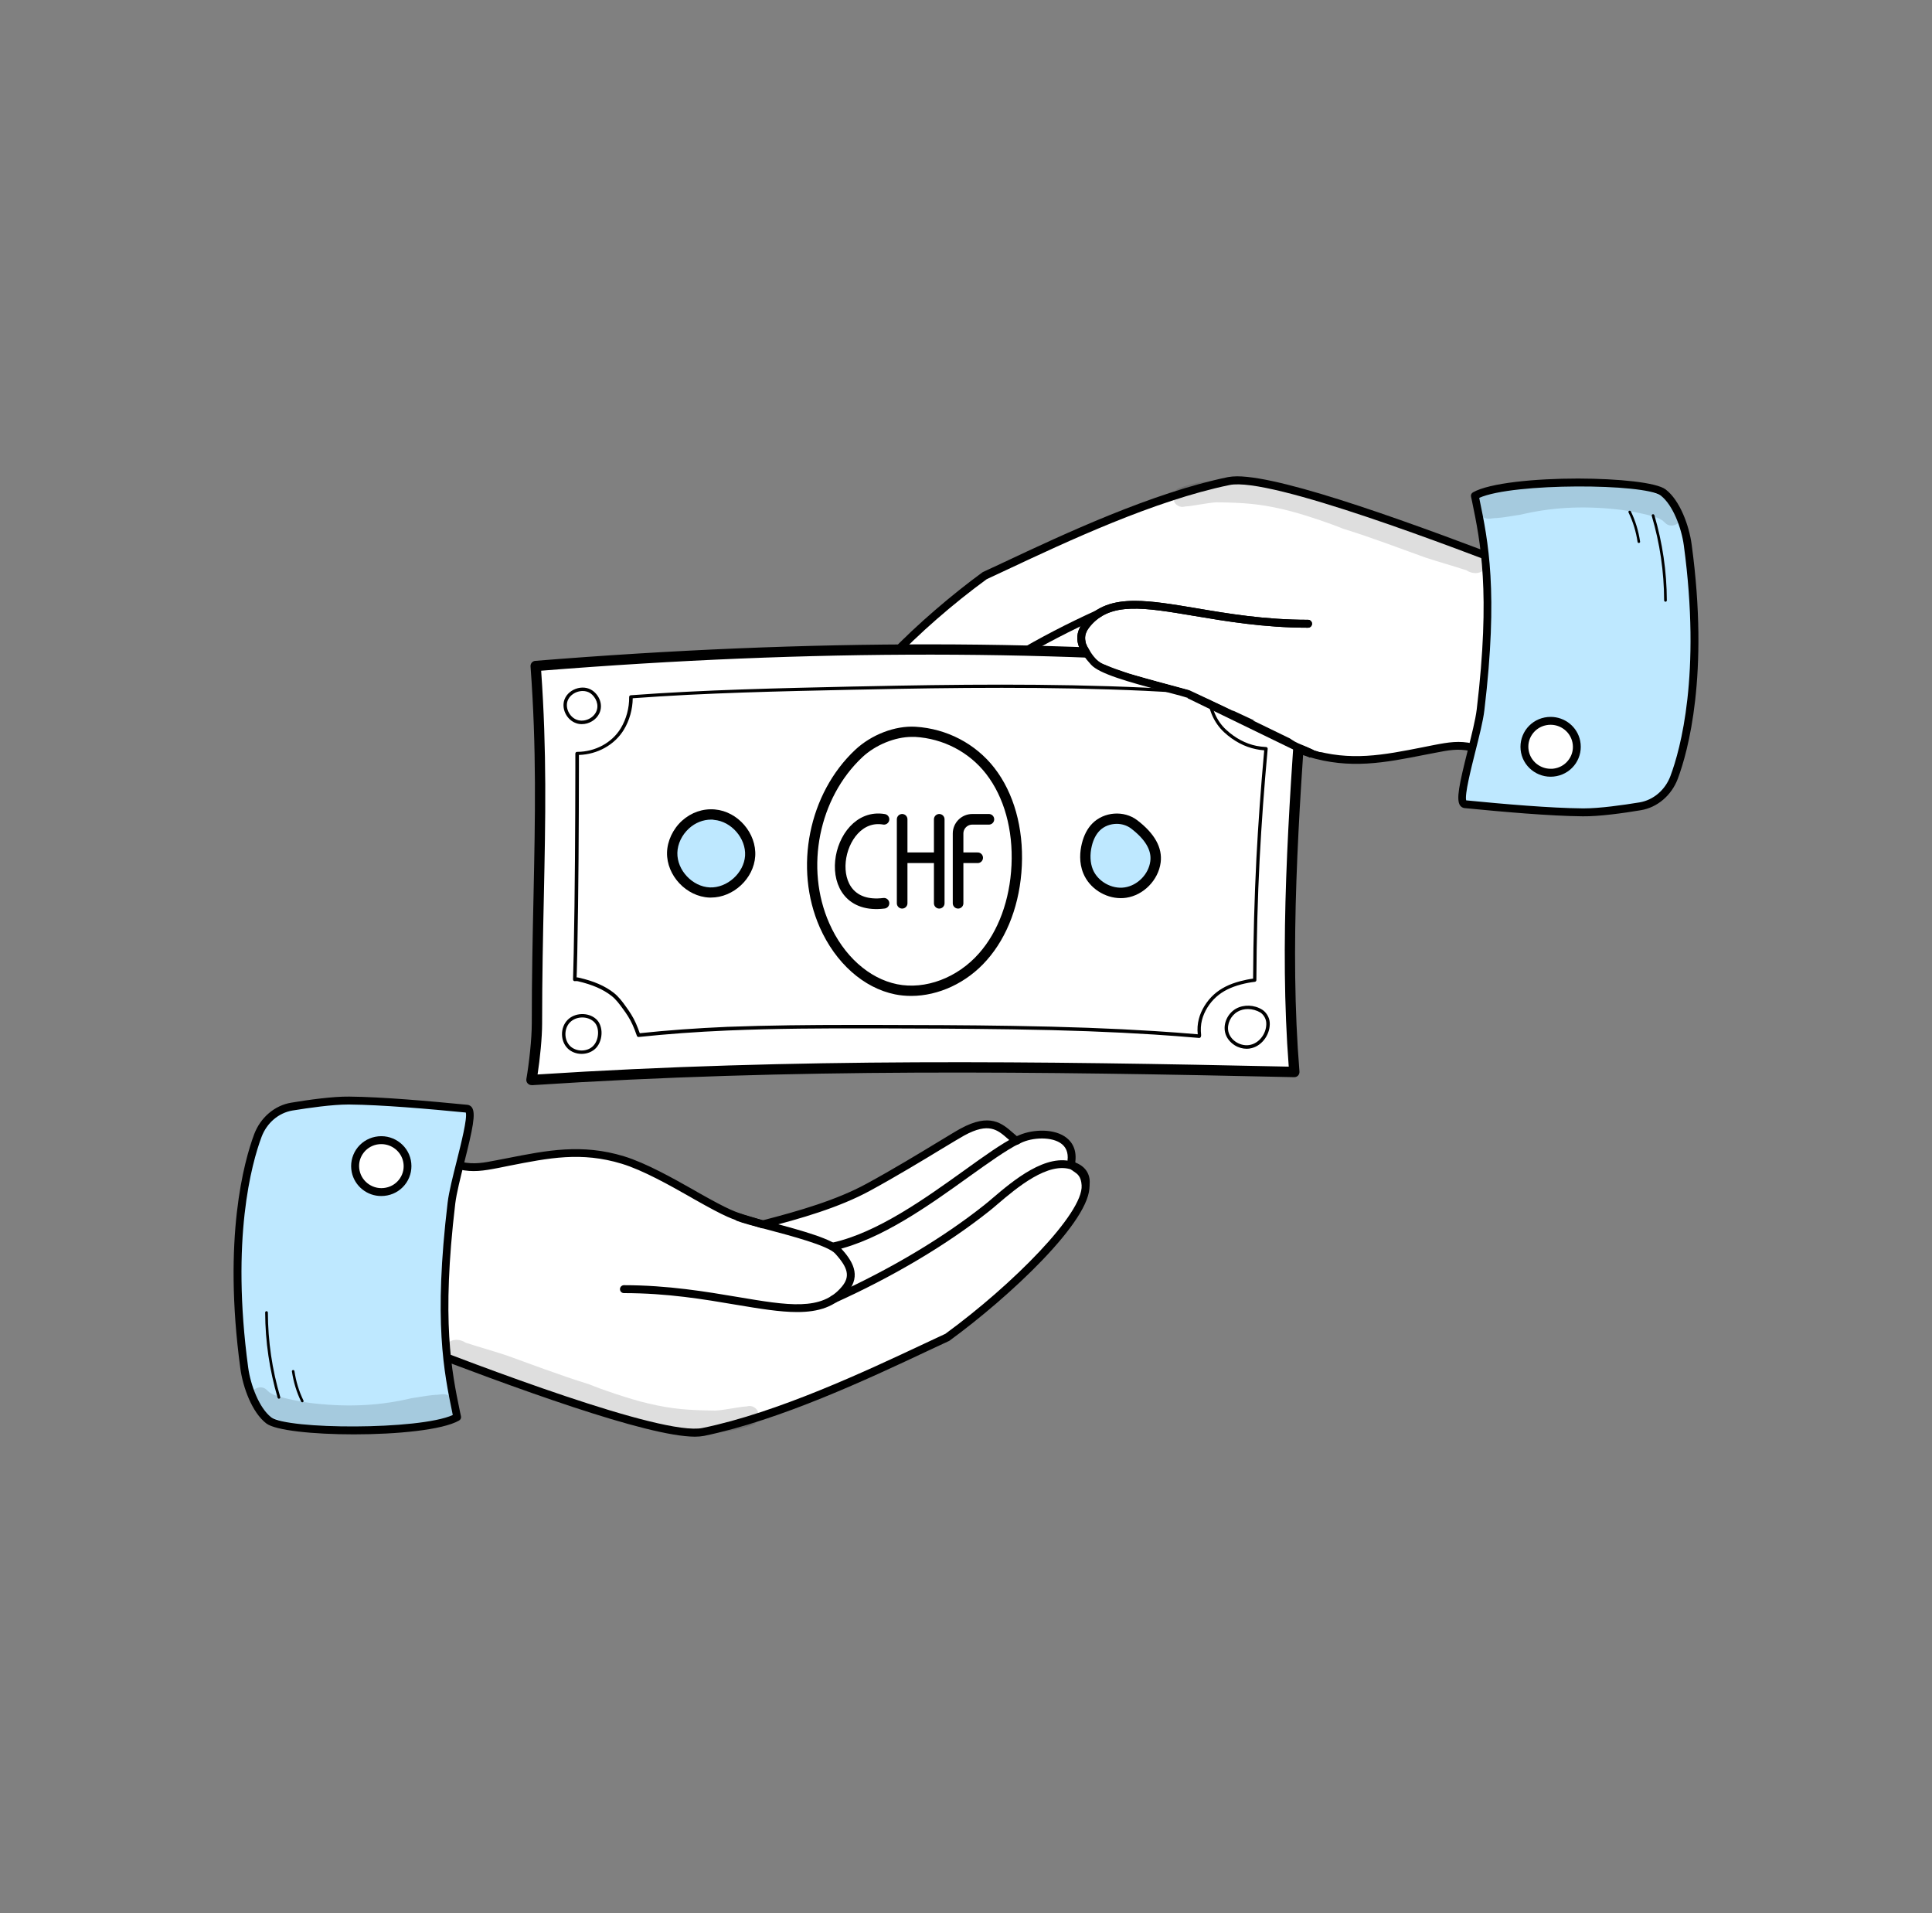 <svg xmlns="http://www.w3.org/2000/svg" xmlns:xlink="http://www.w3.org/1999/xlink" version="1.1" id="Layer_1" x="0px" y="0px" viewBox="0 0 200 198" style="enable-background:new 0 0 200 198;" xml:space="preserve">
	<rect x="0" y="0" width="200" height="198" fill="#808080" stroke="none"/>
	<style type="text/css">
		.st0{fill:#FFFFFF;}
		.st1{fill:#BEE8FF;}
		.st2{fill:none;stroke:#FFFFFF;stroke-miterlimit:10;}
		.st3{fill:none;stroke:#FFFFFF;stroke-width:0.789;stroke-miterlimit:10;}
		.st4{fill:#BFE8FB;}
		.st5{fill:none;stroke:#FFFFFF;stroke-width:0.789;}
		.st6{fill:#DFDFDE;}
		.st7{fill:none;stroke:#FFFFFF;stroke-width:0.936;stroke-linecap:round;}
		.st8{fill:none;stroke:#FFFFFF;stroke-width:0.895;stroke-linecap:round;}
		.st9{fill:#C1E8FB;stroke:#FFFFFF;stroke-width:0.936;stroke-linecap:round;}
		.st10{opacity:0.129;}
		.st11{fill:none;stroke:#FFFFFF;stroke-width:1.095;stroke-linecap:round;}
		.st12{fill:none;stroke:#FFFFFF;stroke-width:0.88;stroke-miterlimit:10;}
		.st13{fill:none;stroke:#FFFFFF;stroke-width:1.256;stroke-miterlimit:10;}
		.st14{fill:none;stroke:#000000;stroke-width:0.75;stroke-miterlimit:10;}
		.st15{fill:#BEE7FA;}
		.st16{fill:none;stroke:#000000;stroke-width:0.75;}
		.st17{fill:#DEDEDD;}
		.st18{fill:none;stroke:#000000;stroke-width:1.934;stroke-linecap:round;}
		.st19{fill:#BFE7FA;stroke:#000000;stroke-width:1.934;}
		.st20{fill:#1A1A1A;}
		.st21{fill:none;stroke:#000000;stroke-width:1.21;stroke-linecap:round;}
		.st22{fill:#1C1C1B;}
		.st23{fill:none;stroke:#000000;stroke-width:1.099;stroke-linecap:round;}
		.st24{fill:none;stroke:#000000;stroke-width:0.883;stroke-miterlimit:10;}
	</style>
	<g>
		<g>
			<g>
				<g>
					<path d="M113.46,60.57c-0.57,0-1.15,0.02-1.72,0.08c-1.86,0.18-3.14,0.72-3.92,1.65c-1.37,1.65-0.75,4.04,0.54,5.45      c0.85,0.93,3.77,1.76,7.49,2.74c1.31,0.34,2.43,0.64,2.97,0.85c0.21,0.08,0.45-0.02,0.53-0.23c0.08-0.21-0.02-0.45-0.23-0.53      c-0.58-0.23-1.73-0.53-3.06-0.88c-2.52-0.67-6.34-1.67-7.1-2.5c-1.07-1.17-1.56-3.13-0.52-4.38c0.63-0.76,1.74-1.21,3.37-1.36      c3.44-0.33,6.92,0.47,10.29,1.24c0.65,0.15,1.3,0.3,1.96,0.44c3.95,0.86,8.53,1.51,12.58-0.18c0.21-0.09,0.31-0.33,0.22-0.53      c-0.09-0.21-0.32-0.31-0.53-0.22c-3.84,1.61-8.27,0.97-12.1,0.14c-0.65-0.14-1.3-0.29-1.95-0.44      C119.41,61.25,116.45,60.57,113.46,60.57z"/>
				</g>
				<g>
					<path d="M107.35,64.79c-0.03,0-0.06,0-0.09,0.01c-0.71,0.15-1.27,0.25-1.76,0.34c-2.72,0.47-2.8,0.57-7.09,5.71      c-0.73,0.87-1.58,1.89-2.59,3.09c-2.29,2.7-5.41,3.61-6.99,2.9c-0.43-0.19-0.92-0.6-0.8-1.44c0.03-0.22-0.12-0.43-0.35-0.46      c-0.22-0.03-0.43,0.12-0.46,0.35c-0.15,1.03,0.32,1.87,1.28,2.3c1.89,0.85,5.38-0.08,7.95-3.12c1.01-1.2,1.87-2.22,2.6-3.09      c4.19-5.01,4.19-5.01,6.61-5.43c0.48-0.08,1.07-0.19,1.79-0.34c0.22-0.05,0.36-0.26,0.31-0.48      C107.71,64.92,107.54,64.79,107.35,64.79z"/>
				</g>
				<g>
					<path d="M111.94,68.57c-0.07,0-0.14,0.02-0.2,0.05c-1.16,0.66-2.56,1.11-4.05,1.58c-2.56,0.81-5.47,1.73-7.69,4.02      c-0.65,0.68-1.12,1.27-1.57,1.84c-0.93,1.17-1.73,2.19-3.88,3.52c-0.19,0.12-0.25,0.37-0.13,0.56c0.12,0.19,0.37,0.25,0.56,0.13      c2.27-1.41,3.16-2.52,4.09-3.71c0.44-0.55,0.89-1.13,1.51-1.77c2.08-2.15,4.76-3,7.35-3.81c1.53-0.48,2.98-0.94,4.21-1.64      c0.2-0.11,0.26-0.36,0.15-0.56C112.22,68.64,112.08,68.57,111.94,68.57z"/>
				</g>
			</g>
			<g>
				<path class="st0" d="M171.43,80.87c-4.97-0.6-8.78,1.46-13.13-0.89c-5.89-3.18-6.86-3.03-9.83-2.46     c-4.65,0.9-8.33,1.82-12.96,0.42c-2.39-0.72-5.41-2.47-7.56-3.69c-4.3-2.43-4.03-2.03-6.89-2.97c-3.55,0.91-7.68,2.06-10.97,3.86     c-4.24,2.31-8.49,5.03-9.74,5.71c-3.32,1.81-4.21,0.12-5.6-0.93C93,81,88.68,81.03,89.06,77.84c0.12-0.96-1.33-0.53-1.46-2.5     c-0.22-3.3,7.79-11,14.32-15.76c6.17-2.86,16.45-7.98,25.27-9.79c4.08-0.84,20.79,5.46,30.94,9.36c5.95,2.29,8.13-0.72,14.1,1.82     C174.38,62.91,176.32,81.46,171.43,80.87z"/>
				<path d="M158.3,58.78c2.82,1.09,4.72,0.95,6.73,0.8c2.09-0.15,4.24-0.31,7.38,1.02c0.04,0.02,0.08,0.04,0.11,0.07     c1.86,1.69,3.49,14.26,1.39,18.83c-0.75,1.63-1.79,1.86-2.53,1.77l0,0c-1.86-0.23-3.56-0.07-5.21,0.08     c-2.71,0.25-5.27,0.49-8.06-1.02c-5.82-3.14-6.69-2.97-9.56-2.41c-0.35,0.07-0.7,0.14-1.04,0.2c-4.15,0.82-7.74,1.53-12.11,0.2     c-2.29-0.7-5.16-2.32-7.26-3.51l-0.38-0.22c-3.33-1.88-3.87-2.04-5.31-2.47c-0.39-0.11-0.82-0.24-1.39-0.43     c-3.76,0.97-7.66,2.1-10.76,3.79c-2.74,1.49-5.44,3.13-7.42,4.33c-1.05,0.63-1.87,1.14-2.32,1.38c-3.03,1.65-4.3,0.54-5.42-0.44     c-0.14-0.12-0.27-0.24-0.41-0.35c-1.34,0.68-3.58,0.85-4.92-0.01c-0.61-0.39-1.3-1.16-1.13-2.61c0.02-0.14,0.01-0.17-0.3-0.38     c-0.43-0.29-1.07-0.72-1.16-2.05c-0.24-3.65,8.33-11.62,14.48-16.11c0.02-0.02,0.04-0.03,0.07-0.04     c0.69-0.32,1.43-0.67,2.21-1.03c6.08-2.86,15.27-7.17,23.15-8.79c0.27-0.05,0.58-0.08,0.94-0.08     C133.05,49.31,146.69,54.31,158.3,58.78z M88.03,75.32c0.06,0.93,0.44,1.18,0.8,1.42c0.31,0.21,0.74,0.49,0.66,1.15     c-0.1,0.82,0.16,1.44,0.76,1.82c1.13,0.72,3.24,0.52,4.31-0.14c0.14-0.09,0.32-0.08,0.46,0.02c0.23,0.18,0.45,0.37,0.66,0.55     c1.05,0.92,1.96,1.72,4.49,0.34c0.43-0.24,1.25-0.73,2.29-1.36c1.98-1.2,4.7-2.85,7.45-4.35c3.21-1.75,7.21-2.91,11.06-3.89     c0.08-0.02,0.15-0.02,0.23,0.01c0.61,0.2,1.08,0.34,1.48,0.46c1.5,0.45,2.07,0.61,5.48,2.54l0.38,0.22     c2.06,1.17,4.89,2.77,7.1,3.44c4.18,1.27,7.5,0.61,11.71-0.22c0.34-0.07,0.69-0.14,1.05-0.21c3.19-0.62,4.26-0.65,10.1,2.5     c2.58,1.39,4.91,1.17,7.6,0.93c1.69-0.16,3.44-0.32,5.38-0.08l0,0c0.26,0.03,1.04,0.13,1.69-1.3c2.01-4.39,0.25-16.35-1.15-17.84     c-2.92-1.23-4.87-1.08-6.93-0.93c-2.01,0.15-4.09,0.3-7.08-0.85c-7.25-2.79-26.51-10.21-30.72-9.35     c-7.79,1.6-16.92,5.89-22.97,8.73c-0.77,0.36-1.5,0.7-2.18,1.02C95.17,65.03,87.84,72.42,88.03,75.32z M171.44,80.87     L171.44,80.87L171.44,80.87z"/>
			</g>
			<g>
				<path d="M117.48,62.19c-2.19,0-3.94,0.52-5.26,2.11c-1.42,1.71-0.43,3.23,0.73,4.5c0.85,0.93,3.77,1.76,7.49,2.74     c1.31,0.34,2.43,0.64,2.97,0.85c0.21,0.08,0.45-0.02,0.53-0.23c0.08-0.21-0.02-0.45-0.23-0.53c-0.58-0.23-1.73-0.53-3.06-0.88     c-2.52-0.67-6.34-1.67-7.1-2.5c-1.37-1.5-1.56-2.4-0.7-3.43c2.11-2.54,5.56-1.95,10.79-1.07c3.21,0.54,7.21,1.22,11.77,1.22     c0.22,0,0.41-0.18,0.41-0.41c0-0.22-0.18-0.41-0.41-0.41c-4.5,0-8.29-0.64-11.64-1.21C121.37,62.54,119.28,62.19,117.48,62.19z"/>
			</g>
			<g>
				<path class="st1" d="M151.64,83.24c3.5,0.34,8.68,0.81,12.21,0.84c1.68,0.01,4.13-0.33,5.93-0.63c1.58-0.26,2.93-1.4,3.53-3.01     c1.44-3.87,3.06-11.78,1.4-24.03c-0.23-1.73-1.1-4.32-2.54-5.43c-1.83-1.4-16.36-1.45-19.51,0.33c0.86,4.2,2.12,9.41,0.59,22.16     C152.91,76.39,150.56,83.13,151.64,83.24z"/>
				<path d="M172.43,50.66c1.48,1.13,2.43,3.75,2.69,5.7c1.83,13.5-0.39,21.44-1.43,24.23c-0.65,1.73-2.12,2.99-3.84,3.27     c-1.79,0.3-4.29,0.65-6,0.63c-3.42-0.03-8.34-0.47-12.24-0.85l0,0c-0.19-0.02-0.35-0.12-0.46-0.27c-0.43-0.61-0.09-2.21,0.79-5.7     c0.39-1.56,0.8-3.18,0.93-4.24c1.45-12.18,0.38-17.36-0.48-21.52l-0.11-0.51c-0.04-0.17,0.04-0.35,0.2-0.44     c1.72-0.98,6.45-1.43,10.89-1.43C167.54,49.54,171.48,49.93,172.43,50.66z M153.17,51.74c0.87,4.22,1.96,9.47,0.49,21.78     c-0.13,1.11-0.55,2.75-0.95,4.34c-0.44,1.76-1.1,4.38-0.93,4.98c3.87,0.38,8.71,0.8,12.07,0.83c0.03,0,0.06,0,0.1,0     c1.66,0,4.04-0.34,5.77-0.62c1.44-0.24,2.67-1.29,3.21-2.75c1.02-2.73,3.18-10.51,1.38-23.84c-0.25-1.85-1.15-4.21-2.38-5.16     c-1.65-1.27-15.31-1.34-18.8,0.23L153.17,51.74z M151.69,82.83C151.68,82.83,151.68,82.83,151.69,82.83L151.69,82.83     C151.68,82.83,151.69,82.83,151.69,82.83z"/>
			</g>
			<g>
				<path class="st0" d="M161.06,79.93c-1.47,0.29-2.9-0.65-3.2-2.11s0.66-2.87,2.13-3.17c1.47-0.29,2.9,0.65,3.2,2.11     C163.48,78.22,162.53,79.64,161.06,79.93z"/>
				<path d="M163.58,76.68c0.16,0.81,0,1.63-0.45,2.32c-0.46,0.69-1.17,1.17-1.99,1.33l0,0c-1.69,0.34-3.34-0.75-3.68-2.42     c-0.16-0.81,0-1.63,0.45-2.32c0.46-0.69,1.17-1.17,1.99-1.33c0.21-0.04,0.41-0.06,0.62-0.06     C161.98,74.2,163.28,75.21,163.58,76.68z M160.98,79.53L160.98,79.53c0.61-0.12,1.13-0.47,1.47-0.98s0.45-1.11,0.33-1.7     c-0.25-1.23-1.47-2.04-2.72-1.79c-0.61,0.12-1.13,0.47-1.47,0.98s-0.45,1.11-0.33,1.7c0.22,1.08,1.19,1.83,2.26,1.83     C160.67,79.58,160.83,79.56,160.98,79.53z"/>
			</g>
			<g>
				<path d="M171.12,53.22c-0.01,0-0.03,0-0.04,0.01c-0.07,0.02-0.11,0.1-0.09,0.17c0.84,2.83,1.27,5.77,1.28,8.74     c0,0.07,0.06,0.14,0.14,0.14l0,0c0.08,0,0.14-0.06,0.14-0.14c-0.01-3-0.45-5.96-1.29-8.82     C171.23,53.26,171.18,53.22,171.12,53.22z"/>
			</g>
			<g>
				<path d="M168.71,52.86c-0.02,0-0.04,0-0.06,0.01c-0.07,0.03-0.1,0.11-0.06,0.18c0.46,0.95,0.77,1.97,0.93,3.04     c0.01,0.07,0.08,0.12,0.15,0.11c0.07-0.01,0.13-0.08,0.11-0.15c-0.16-1.09-0.48-2.14-0.95-3.11     C168.81,52.88,168.76,52.86,168.71,52.86z"/>
			</g>
			<g>
				<path d="M113.71,63.11c-0.06,0-0.11,0.01-0.17,0.04c-6.06,2.74-11.58,6.02-15.96,9.5c-0.24,0.19-0.53,0.43-0.85,0.71     c-1.96,1.67-5.25,4.46-7.69,3.56c-0.21-0.08-0.45,0.03-0.52,0.24c-0.08,0.21,0.03,0.45,0.24,0.52c2.89,1.06,6.4-1.92,8.5-3.71     c0.32-0.27,0.6-0.51,0.83-0.69c4.33-3.44,9.79-6.69,15.79-9.4c0.21-0.09,0.3-0.33,0.2-0.54     C114.01,63.2,113.86,63.11,113.71,63.11z"/>
			</g>
			<g>
				<path d="M113.71,68.58c-0.03,0-0.06,0-0.09,0.01c-4.8,1.07-9.84,4.68-13.89,7.59c-2.07,1.48-3.86,2.76-5.25,3.46     c-0.2,0.1-0.28,0.34-0.18,0.55c0.1,0.2,0.35,0.28,0.55,0.18c1.45-0.72,3.26-2.02,5.36-3.53c3.99-2.86,8.95-6.42,13.59-7.45     c0.22-0.05,0.36-0.27,0.31-0.49C114.06,68.7,113.89,68.58,113.71,68.58z"/>
			</g>
			<g class="st10">
				<path d="M172.36,54.1c-0.07-0.06-0.19-0.17-0.27-0.24c-0.1-0.06-0.22-0.13-0.3-0.17c-0.18-0.08-0.24-0.12,0.04,0.02     c-0.81-0.42-3.44-0.89-4.37-0.98c-3.83-0.42-7.01-0.18-10.05,0.54c-1.36,0.22-1.86,0.3-2.47,0.35c-0.44-0.01-0.92,0.18-1.33-0.05     c-1.16-0.45-1.04-2.33,0.16-2.64c2.42-0.56,2.99-0.46,5.27-0.73c3.15-0.34,6.35-0.39,9.49,0.16c1.95,0.28,4.22,1.14,4.66,1.78     c0.39,0.31,0.89,0.64,0.87,1.22C174.08,54.26,172.95,54.75,172.36,54.1z"/>
			</g>
			<g>
				<g class="st10">
					<path d="M152.42,56.74c-0.02,0-0.03,0-0.05-0.01c0-0.03-0.55-0.19-0.74-0.27c-2.27-0.88-4.57-1.64-6.89-2.37      c-1.88-0.63-4.72-1.67-5.67-1.86c-3.23-1.02-6.46-2.14-9.84-2.41c0.1,0.01,0.2,0.03,0.29,0.04c-1.18-0.2-2.38-0.19-3.57-0.11      c-1.3,0.05-2.57,0.29-3.8,0.74c-0.8,0.2-0.95,1.43-0.23,1.84c0.22,0.14,0.49,0.17,0.74,0.1c0.06-0.01,0.11-0.02,0.14-0.02      c-0.03,0-0.07,0.01-0.13,0.02c0.05,0,0.1-0.01,0.15-0.02c0,0,0,0,0.01,0c0.06-0.01,0.08-0.01,0.01,0      c0.48-0.01,2.24-0.38,3.08-0.42c2.85,0.03,4.54,0.17,6.92,0.73c2,0.45,5.25,1.6,6.18,2c2.89,0.88,6.61,2.3,8.49,2.97      c1.41,0.47,2.84,0.86,4.25,1.32c0.01,0,0.02,0.01,0.02,0.01c0.01,0,0.02,0.01,0.03,0.01c0.63,0.42,1.59,0.43,1.99-0.32      C154.33,57.62,153.45,56.75,152.42,56.74z"/>
				</g>
			</g>
		</g>
		<g id="Group_287_2_" transform="translate(5.52 6.935)">
			<path id="Path_402_1_" d="M53.8,104.93c-0.17,0-0.31-0.13-0.31-0.3l-0.21-5.47c-0.01-0.17,0.13-0.32,0.3-0.32    c0.17-0.01,0.32,0.13,0.32,0.3l0.21,5.47C54.12,104.78,53.98,104.93,53.8,104.93L53.8,104.93L53.8,104.93z"/>
		</g>
		<g id="Group_290_1_" transform="translate(8.054 6.876)">
			<path id="Path_405_1_" d="M56.7,102.7c-0.16,0-0.3-0.12-0.31-0.28l-0.32-3.31c-0.02-0.17,0.11-0.32,0.28-0.34    c0.17-0.01,0.32,0.11,0.34,0.28l0.32,3.31c0.02,0.17-0.11,0.32-0.28,0.34H56.7z"/>
		</g>
		<g>
			<path class="st0" d="M133.99,110.95c-26.78-0.59-52.23-0.93-78.97,0.83c0.28-1.64,0.56-4.18,0.56-5.85    c0-14.46,0.82-24.18-0.14-36.99c26.33-2.13,52.77-2.44,79.54,0.08C134.03,82.67,132.88,97.37,133.99,110.95z"/>
			<path d="M55.02,112.31c-0.15,0-0.29-0.06-0.4-0.18s-0.16-0.29-0.13-0.45c0.28-1.63,0.56-4.13,0.56-5.76    c0-4.83,0.09-9.07,0.18-13.18c0.17-8.19,0.32-15.25-0.31-23.77c-0.02-0.29,0.2-0.55,0.49-0.57c28.48-2.3,54.53-2.28,79.64,0.08    c0.29,0.03,0.5,0.28,0.48,0.57l-0.15,2.08c-0.94,13.24-1.91,26.93-0.86,39.78c0.01,0.15-0.04,0.3-0.14,0.41s-0.25,0.17-0.4,0.17    c-26.17-0.58-51.9-0.95-78.92,0.83C55.04,112.31,55.03,112.31,55.02,112.31z M56.02,69.42c0.59,8.33,0.45,15.3,0.28,23.35    c-0.09,4.1-0.18,8.34-0.18,13.16c0,1.48-0.22,3.64-0.47,5.28c26.62-1.72,51.98-1.37,77.76-0.81c-0.98-12.76-0.02-26.27,0.9-39.35    l0.11-1.56C109.69,67.2,84.03,67.18,56.02,69.42z"/>
		</g>
		<g>
			<path class="st0" d="M124.26,105.53c0.23-0.92,0.82-1.84,1.53-2.47c0.77-0.68,1.67-1.07,2.65-1.33c0.46-0.12,0.95-0.22,1.44-0.27    c0.02-4.19,0.13-8.38,0.35-12.56c0.2-3.8,0.48-7.6,0.83-11.39c-0.34-0.02-0.68-0.06-1.01-0.12c-1.21-0.25-2.32-0.88-3.22-1.72    c-1.09-1.02-1.63-2.46-1.66-3.92c-2.22-0.17-4.44-0.3-6.66-0.4c-9.72-0.45-19.45-0.34-29.17-0.13    c-8.02,0.17-16.03,0.32-24.02,0.92c0.02,1.18-0.33,2.4-0.9,3.34c-0.98,1.61-2.82,2.52-4.68,2.53c0,0.5,0,1.01,0,1.51    c-0.01,6.39-0.04,12.77-0.17,19.16c-0.02,0.91-0.05,1.81-0.07,2.72c0.11-0.02,0.23-0.02,0.36,0.01c1.28,0.29,2.53,0.73,3.56,1.55    c0.49,0.38,0.87,0.9,1.23,1.4c0.38,0.52,0.74,1.09,1.01,1.68c0.16,0.37,0.31,0.76,0.44,1.14c3.05-0.32,6.12-0.54,9.19-0.67    c4.9-0.21,9.82-0.23,14.73-0.22c4.93,0.01,9.85,0.02,14.78,0.1c4.92,0.08,9.83,0.23,14.74,0.54c1.54,0.1,3.08,0.22,4.61,0.35    c0.01-0.03,0.02-0.07,0.03-0.1C124.1,106.62,124.13,106.07,124.26,105.53z"/>
			<path d="M124.15,107.43c0,0-0.01,0-0.02,0c-1.58-0.14-3.13-0.25-4.61-0.35c-4.42-0.28-9.1-0.46-14.73-0.54    c-4.73-0.07-9.54-0.09-14.19-0.1h-0.58c-4.7-0.01-9.74,0.01-14.72,0.22c-3.24,0.14-6.24,0.36-9.18,0.67    c-0.08,0.01-0.16-0.04-0.19-0.12c-0.15-0.43-0.29-0.8-0.44-1.13c-0.27-0.62-0.67-1.21-0.99-1.64c-0.37-0.51-0.74-1.01-1.19-1.36    c-0.88-0.69-1.99-1.17-3.49-1.52c-0.1-0.02-0.2-0.02-0.29-0.01c-0.05,0.01-0.11,0-0.15-0.04c-0.04-0.03-0.06-0.09-0.06-0.14    l0.02-0.73c0.02-0.66,0.04-1.32,0.05-1.98c0.13-6.48,0.16-13.03,0.17-19.15c0-0.43,0-0.86,0-1.28V78c0-0.05,0.02-0.09,0.05-0.13    c0.03-0.03,0.08-0.05,0.13-0.05c1.87,0,3.61-0.94,4.52-2.44c0.57-0.94,0.89-2.12,0.87-3.24c0-0.09,0.07-0.17,0.16-0.18    c7.63-0.57,15.41-0.73,22.93-0.9l1.1-0.02c9.32-0.2,19.3-0.32,29.18,0.13c2.41,0.11,4.59,0.24,6.67,0.4    c0.09,0.01,0.16,0.08,0.16,0.17c0.02,1.51,0.59,2.86,1.6,3.79c0.93,0.86,2.01,1.44,3.14,1.67c0.31,0.06,0.64,0.1,0.99,0.12    c0.05,0,0.09,0.02,0.13,0.06c0.03,0.04,0.05,0.08,0.04,0.13c-0.37,4.02-0.64,7.74-0.83,11.38c-0.21,4.04-0.32,8.27-0.34,12.55    c0,0.09-0.07,0.17-0.16,0.18c-0.45,0.05-0.92,0.14-1.42,0.27c-1.09,0.29-1.91,0.7-2.58,1.3c-0.7,0.62-1.25,1.51-1.47,2.38l0,0    c-0.13,0.5-0.15,1.02-0.09,1.55c0,0.02,0,0.04,0,0.06l-0.02,0.1C124.3,107.37,124.23,107.43,124.15,107.43z M88.04,106.08    c0.67,0,1.33,0,1.98,0h0.58c4.65,0.01,9.46,0.02,14.2,0.1c5.63,0.09,10.32,0.26,14.75,0.54c1.43,0.09,2.92,0.2,4.44,0.33    c-0.06-0.54-0.02-1.07,0.11-1.57l0,0c0.23-0.93,0.83-1.89,1.58-2.56c0.71-0.63,1.58-1.07,2.73-1.37c0.46-0.12,0.9-0.21,1.31-0.26    c0.02-4.24,0.14-8.41,0.34-12.41c0.19-3.59,0.45-7.26,0.81-11.22c-0.3-0.02-0.58-0.06-0.85-0.12c-1.19-0.24-2.33-0.85-3.31-1.76    c-1.04-0.97-1.65-2.35-1.71-3.89c-2.02-0.15-4.15-0.28-6.5-0.39c-9.87-0.45-19.84-0.33-29.16-0.13l-1.1,0.02    c-7.46,0.16-15.18,0.32-22.74,0.88c-0.01,1.13-0.34,2.31-0.92,3.26c-0.95,1.56-2.72,2.55-4.65,2.61v0.05c0,0.43,0,0.86,0,1.29    c-0.01,6.12-0.04,12.68-0.17,19.16c-0.01,0.66-0.03,1.32-0.05,1.98l-0.02,0.54c0.07,0,0.15,0.01,0.22,0.03    c1.56,0.35,2.72,0.86,3.64,1.58c0.49,0.39,0.88,0.9,1.26,1.44c0.33,0.45,0.74,1.06,1.02,1.71c0.13,0.31,0.27,0.64,0.4,1.02    c2.9-0.31,5.87-0.52,9.06-0.66C79.58,106.12,83.91,106.08,88.04,106.08z"/>
		</g>
		<g>
			<path class="st0" d="M94.75,75.75c-2.02-0.12-4.34,0.83-5.84,2.24c-4.64,4.35-6.15,11.89-3.56,17.78    c1.41,3.19,4.08,5.96,7.41,6.63c3.27,0.66,6.74-0.82,8.98-3.37c2.24-2.54,3.33-6.01,3.49-9.45c0.16-3.47-0.63-7.08-2.74-9.79    C100.41,77.09,97.41,75.91,94.75,75.75z"/>
			<path d="M94.33,103.08c-0.56,0-1.12-0.05-1.67-0.16c-3.26-0.66-6.17-3.25-7.8-6.94c-2.7-6.13-1.15-13.86,3.68-18.38    c1.68-1.57,4.13-2.51,6.24-2.38c3.23,0.2,6.2,1.75,8.15,4.25c2.02,2.6,3.03,6.2,2.85,10.14c-0.18,3.85-1.46,7.32-3.63,9.77    C100.09,101.73,97.15,103.08,94.33,103.08z M94.4,76.27c-1.74,0-3.76,0.82-5.13,2.1c-4.51,4.23-5.96,11.45-3.43,17.18    c1.48,3.37,4.11,5.73,7.03,6.32s6.25-0.66,8.48-3.2c2-2.27,3.19-5.51,3.36-9.12c0.17-3.68-0.76-7.03-2.62-9.44    c-1.76-2.27-4.44-3.67-7.37-3.84l0,0C94.62,76.27,94.51,76.27,94.4,76.27z"/>
		</g>
		<g>
			<path class="st1" d="M73.96,84.31c2.08,0.17,3.82,2.2,3.69,4.28s-2.11,3.87-4.2,3.78c-2.08-0.09-3.91-2.03-3.87-4.12    C69.62,86.16,71.54,84.1,73.96,84.31z"/>
			<path d="M73.6,92.9c-0.06,0-0.11,0-0.17,0c-2.38-0.1-4.43-2.28-4.38-4.66c0.03-1.2,0.61-2.44,1.56-3.3    c0.95-0.85,2.15-1.27,3.39-1.16l0,0c2.38,0.2,4.33,2.46,4.18,4.84C78.03,90.94,75.91,92.9,73.6,92.9z M73.63,84.83    c-0.84,0-1.65,0.32-2.3,0.91c-0.74,0.67-1.19,1.61-1.21,2.53c-0.04,1.8,1.56,3.5,3.36,3.58c1.79,0.07,3.53-1.49,3.65-3.28    c0.11-1.79-1.42-3.56-3.21-3.71l0,0C73.82,84.83,73.72,84.83,73.63,84.83z"/>
		</g>
		<path class="st1" d="M117.39,85.32c-1.15-0.87-2.94-0.74-3.94,0.29c-0.49,0.5-0.78,1.16-0.95,1.84c-0.22,0.91-0.22,1.89,0.14,2.75   c0.61,1.47,2.29,2.41,3.86,2.18c1.58-0.23,2.91-1.6,3.12-3.18C119.82,87.63,118.69,86.31,117.39,85.32z"/>
		<path d="M116.02,92.96c-1.64,0-3.24-1.03-3.87-2.55c-0.48-1.15-0.35-2.31-0.16-3.09c0.21-0.86,0.57-1.56,1.08-2.08   c1.2-1.23,3.28-1.39,4.65-0.35l0,0c1.81,1.38,2.63,2.85,2.43,4.39c-0.24,1.81-1.77,3.38-3.57,3.64   C116.39,92.95,116.2,92.96,116.02,92.96z M115.61,85.27c-0.66,0-1.32,0.24-1.78,0.71c-0.38,0.39-0.65,0.92-0.81,1.59   c-0.21,0.87-0.17,1.73,0.11,2.42c0.51,1.24,1.96,2.06,3.29,1.86c1.34-0.2,2.49-1.37,2.66-2.72c0.15-1.13-0.53-2.27-2.02-3.4l0,0   C116.65,85.43,116.13,85.27,115.61,85.27z"/>
		<g>
			<path d="M60.23,74.95c-0.2,0-0.4-0.03-0.59-0.1c-0.91-0.31-1.48-1.35-1.26-2.27c0.14-0.57,0.59-1.05,1.21-1.28    c0.62-0.23,1.27-0.16,1.75,0.18l0,0c0.68,0.48,1.13,1.45,0.7,2.36C61.71,74.52,60.97,74.95,60.23,74.95z M60.32,71.52    c-0.2,0-0.41,0.04-0.61,0.11c-0.51,0.19-0.88,0.58-0.99,1.03c-0.18,0.74,0.3,1.61,1.03,1.85c0.73,0.25,1.63-0.14,1.96-0.83    c0.35-0.73-0.04-1.53-0.58-1.92C60.9,71.6,60.62,71.52,60.32,71.52z"/>
		</g>
		<g>
			<path d="M60.21,109.08c-0.56,0-1.09-0.21-1.45-0.57c-0.77-0.77-0.78-2.15-0.01-2.94c0.75-0.77,2.13-0.82,2.94-0.11l0,0    c0.35,0.3,0.55,0.78,0.58,1.33c0.03,0.64-0.19,1.28-0.58,1.69c-0.36,0.37-0.88,0.59-1.45,0.6    C60.23,109.08,60.22,109.08,60.21,109.08z M60.28,105.31c-0.48,0-0.95,0.17-1.28,0.51c-0.63,0.64-0.62,1.81,0.01,2.44    c0.3,0.3,0.75,0.47,1.22,0.47c0.47-0.01,0.9-0.18,1.19-0.49c0.33-0.34,0.51-0.89,0.49-1.43c-0.02-0.46-0.18-0.84-0.46-1.08l0,0    C61.13,105.45,60.71,105.31,60.28,105.31z"/>
		</g>
		<g>
			<path d="M129.72,74.58c-0.74,0-1.5-0.33-2-0.94c-0.38-0.46-0.54-0.98-0.42-1.44c0.11-0.43,0.44-0.76,0.69-1    c0.29-0.28,0.65-0.63,1.09-0.82c0.87-0.38,2-0.04,2.52,0.76c0.31,0.47,0.4,1.1,0.25,1.73c-0.15,0.62-0.51,1.15-1,1.43    C130.5,74.49,130.12,74.58,129.72,74.58z M129.85,70.57c-0.22,0-0.43,0.04-0.63,0.13c-0.36,0.16-0.64,0.42-0.98,0.75    c-0.28,0.27-0.52,0.52-0.59,0.83c-0.12,0.49,0.21,0.95,0.35,1.13c0.65,0.79,1.85,1.04,2.67,0.57c0.4-0.23,0.71-0.67,0.83-1.2    c0.13-0.53,0.05-1.06-0.2-1.45l0,0C130.99,70.85,130.42,70.57,129.85,70.57z"/>
		</g>
		<g>
			<path d="M129.06,108.55c-0.42,0-0.86-0.12-1.24-0.36c-0.51-0.32-0.88-0.8-1-1.34c-0.21-0.93,0.27-1.96,1.13-2.45    c0.81-0.45,1.9-0.41,2.72,0.11l0,0c0.35,0.22,0.72,0.71,0.77,1.29c0.09,1.19-0.74,2.4-1.86,2.68    C129.41,108.53,129.23,108.55,129.06,108.55z M129.18,104.44c-0.38,0-0.75,0.09-1.06,0.27c-0.72,0.41-1.13,1.29-0.96,2.06    c0.1,0.44,0.41,0.85,0.84,1.11c0.46,0.28,1.01,0.38,1.49,0.25c0.96-0.24,1.67-1.28,1.59-2.31c-0.04-0.46-0.33-0.84-0.6-1.02    C130.09,104.57,129.63,104.44,129.18,104.44z"/>
		</g>
		<path class="st23" d="M91.51,84.8c-5.07-0.87-6.95,9.56,0,8.69 M93.39,84.8v3.98 M93.39,93.49v-4.71 M97.23,84.8v3.98 M97.23,93.49   v-4.71 M93.39,88.78h3.83 M99.18,93.49v-4.71 M102.37,84.8h-1.72c-0.81,0-1.47,0.66-1.47,1.47v2.52 M99.18,88.78h2.03"/>
		<g>
			<g>
				<g>
					<path d="M86.53,137.42c0.57,0,1.15-0.02,1.72-0.08c1.86-0.18,3.14-0.72,3.92-1.65c1.37-1.65,0.75-4.04-0.54-5.45      c-0.85-0.93-3.77-1.76-7.49-2.74c-1.31-0.34-2.43-0.64-2.97-0.85c-0.21-0.08-0.45,0.02-0.53,0.23      c-0.08,0.21,0.02,0.45,0.23,0.53c0.58,0.23,1.73,0.53,3.06,0.88c2.52,0.67,6.34,1.67,7.1,2.5c1.07,1.17,1.56,3.13,0.52,4.38      c-0.63,0.76-1.74,1.21-3.37,1.36c-3.44,0.33-6.92-0.47-10.29-1.24c-0.65-0.15-1.3-0.3-1.96-0.44      c-3.95-0.86-8.53-1.51-12.58,0.18c-0.21,0.09-0.31,0.33-0.22,0.53c0.09,0.21,0.32,0.31,0.53,0.22c3.84-1.61,8.27-0.97,12.1-0.14      c0.65,0.14,1.3,0.29,1.95,0.44C80.59,136.75,83.55,137.42,86.53,137.42z"/>
				</g>
				<g>
					<path d="M92.65,133.2c0.03,0,0.06,0,0.09-0.01c0.71-0.15,1.27-0.25,1.76-0.34c2.72-0.47,2.8-0.57,7.09-5.71      c0.73-0.87,1.58-1.89,2.59-3.09c2.29-2.7,5.41-3.61,6.99-2.9c0.43,0.19,0.92,0.6,0.8,1.44c-0.03,0.22,0.12,0.43,0.35,0.46      c0.22,0.03,0.43-0.12,0.46-0.35c0.15-1.03-0.32-1.87-1.28-2.3c-1.89-0.85-5.38,0.08-7.95,3.12c-1.01,1.2-1.87,2.22-2.6,3.09      c-4.19,5.01-4.19,5.01-6.61,5.43c-0.48,0.08-1.07,0.19-1.79,0.34c-0.22,0.05-0.36,0.26-0.31,0.48      C92.29,133.07,92.46,133.2,92.65,133.2z"/>
				</g>
				<g>
					<path d="M88.06,129.42c0.07,0,0.14-0.02,0.2-0.05c1.16-0.66,2.56-1.11,4.05-1.58c2.56-0.81,5.47-1.73,7.69-4.02      c0.65-0.68,1.12-1.27,1.57-1.84c0.93-1.17,1.73-2.19,3.88-3.52c0.19-0.12,0.25-0.37,0.13-0.56c-0.12-0.19-0.37-0.25-0.56-0.13      c-2.27,1.41-3.16,2.52-4.09,3.71c-0.44,0.55-0.89,1.13-1.51,1.77c-2.08,2.15-4.76,3-7.35,3.81c-1.53,0.48-2.98,0.94-4.21,1.64      c-0.2,0.11-0.26,0.36-0.15,0.56C87.78,129.35,87.91,129.42,88.06,129.42z"/>
				</g>
			</g>
			<g>
				<path class="st0" d="M28.56,117.12c4.97,0.6,8.78-1.46,13.13,0.89c5.89,3.18,6.86,3.03,9.83,2.46c4.65-0.9,8.33-1.82,12.96-0.42     c2.39,0.72,5.41,2.47,7.56,3.69c4.3,2.43,4.03,2.03,6.89,2.97c3.55-0.91,7.68-2.06,10.97-3.86c4.24-2.31,8.49-5.03,9.74-5.71     c3.32-1.81,4.21-0.12,5.6,0.93c1.75-1.08,6.07-1.11,5.69,2.08c-0.12,0.96,1.33,0.53,1.46,2.5c0.22,3.3-7.79,11-14.32,15.76     c-6.17,2.86-16.45,7.98-25.27,9.79c-4.08,0.84-20.79-5.46-30.94-9.36c-5.95-2.29-8.13,0.72-14.1-1.82     C25.61,135.08,23.68,116.53,28.56,117.12z"/>
				<path d="M41.7,139.22c-2.82-1.09-4.72-0.95-6.73-0.8c-2.09,0.15-4.24,0.31-7.38-1.02c-0.04-0.02-0.08-0.04-0.11-0.07     c-1.86-1.69-3.49-14.26-1.39-18.83c0.75-1.63,1.79-1.86,2.53-1.77l0,0c1.86,0.23,3.56,0.07,5.21-0.08     c2.71-0.25,5.27-0.49,8.06,1.02c5.82,3.14,6.69,2.97,9.56,2.41c0.35-0.07,0.7-0.14,1.04-0.2c4.15-0.82,7.74-1.53,12.11-0.2     c2.29,0.7,5.16,2.32,7.26,3.51l0.38,0.22c3.33,1.88,3.87,2.04,5.31,2.47c0.39,0.11,0.82,0.24,1.39,0.43     c3.76-0.97,7.66-2.1,10.76-3.79c2.74-1.49,5.44-3.13,7.42-4.33c1.05-0.63,1.87-1.14,2.32-1.38c3.03-1.65,4.3-0.54,5.42,0.44     c0.14,0.12,0.27,0.24,0.41,0.35c1.34-0.68,3.58-0.85,4.92,0.01c0.61,0.39,1.3,1.16,1.13,2.61c-0.02,0.14-0.01,0.17,0.3,0.38     c0.43,0.29,1.07,0.72,1.16,2.05c0.24,3.65-8.33,11.62-14.48,16.11c-0.02,0.02-0.04,0.03-0.07,0.04     c-0.69,0.32-1.43,0.67-2.21,1.03c-6.08,2.86-15.27,7.17-23.15,8.79c-0.27,0.05-0.58,0.08-0.94,0.08     C66.95,148.68,53.3,143.68,41.7,139.22z M111.97,122.68c-0.06-0.93-0.44-1.18-0.8-1.42c-0.31-0.21-0.74-0.49-0.66-1.15     c0.1-0.82-0.16-1.44-0.76-1.82c-1.13-0.72-3.24-0.52-4.31,0.14c-0.14,0.09-0.32,0.08-0.46-0.02c-0.23-0.18-0.45-0.37-0.66-0.55     c-1.05-0.92-1.96-1.72-4.49-0.34c-0.43,0.24-1.25,0.73-2.29,1.36c-1.98,1.2-4.7,2.85-7.45,4.35c-3.21,1.75-7.21,2.91-11.06,3.89     c-0.08,0.02-0.15,0.02-0.23-0.01c-0.61-0.2-1.08-0.34-1.48-0.46c-1.5-0.45-2.07-0.61-5.48-2.54l-0.38-0.22     c-2.06-1.17-4.89-2.77-7.1-3.44c-4.18-1.27-7.5-0.61-11.71,0.22c-0.34,0.07-0.69,0.14-1.04,0.21c-3.19,0.62-4.26,0.65-10.1-2.5     c-2.58-1.39-4.91-1.17-7.6-0.93c-1.69,0.16-3.44,0.32-5.38,0.08l0,0c-0.26-0.03-1.04-0.13-1.69,1.3     c-2.01,4.39-0.25,16.35,1.15,17.84c2.92,1.23,4.87,1.08,6.93,0.93c2.01-0.15,4.09-0.3,7.08,0.85     c7.25,2.79,26.51,10.21,30.72,9.35c7.79-1.6,16.92-5.89,22.97-8.73c0.77-0.36,1.5-0.7,2.18-1.02     C104.83,132.96,112.16,125.57,111.97,122.68z M28.56,117.12L28.56,117.12L28.56,117.12z"/>
			</g>
			<g>
				<path d="M82.52,135.8c2.19,0,3.94-0.52,5.26-2.11c1.42-1.71,0.43-3.23-0.73-4.5c-0.85-0.93-3.77-1.76-7.49-2.74     c-1.31-0.34-2.43-0.64-2.97-0.85c-0.21-0.08-0.45,0.02-0.53,0.23c-0.08,0.21,0.02,0.45,0.23,0.53c0.58,0.23,1.73,0.53,3.06,0.88     c2.52,0.67,6.34,1.67,7.1,2.5c1.37,1.5,1.56,2.4,0.7,3.43c-2.11,2.54-5.56,1.95-10.79,1.07c-3.21-0.54-7.21-1.22-11.77-1.22     c-0.22,0-0.41,0.18-0.41,0.41s0.18,0.41,0.41,0.41c4.5,0,8.29,0.64,11.64,1.21C78.63,135.45,80.72,135.8,82.52,135.8z"/>
			</g>
			<g>
				<path class="st1" d="M48.35,114.75c-3.5-0.34-8.68-0.81-12.21-0.84c-1.68-0.01-4.13,0.33-5.93,0.63     c-1.58,0.26-2.93,1.4-3.53,3.01c-1.44,3.87-3.06,11.78-1.4,24.03c0.23,1.73,1.1,4.32,2.54,5.43c1.83,1.4,16.36,1.45,19.51-0.33     c-0.86-4.2-2.12-9.41-0.59-22.16C47.08,121.6,49.44,114.86,48.35,114.75z"/>
				<path d="M27.57,147.33c-1.48-1.13-2.43-3.75-2.69-5.7c-1.83-13.5,0.39-21.44,1.43-24.23c0.65-1.73,2.12-2.99,3.84-3.27     c1.79-0.3,4.29-0.65,6-0.63c3.42,0.03,8.34,0.47,12.24,0.85l0,0c0.19,0.02,0.35,0.12,0.46,0.27c0.43,0.61,0.09,2.21-0.79,5.7     c-0.39,1.56-0.8,3.18-0.93,4.24c-1.45,12.18-0.38,17.36,0.48,21.52l0.11,0.51c0.04,0.17-0.04,0.35-0.2,0.44     c-1.72,0.98-6.45,1.43-10.89,1.43C32.45,148.46,28.52,148.06,27.57,147.33z M46.83,146.25c-0.87-4.22-1.96-9.47-0.49-21.78     c0.13-1.11,0.55-2.75,0.95-4.34c0.44-1.76,1.1-4.38,0.93-4.98c-3.87-0.38-8.71-0.8-12.07-0.83c-0.03,0-0.06,0-0.1,0     c-1.66,0-4.04,0.34-5.77,0.62c-1.44,0.24-2.67,1.29-3.21,2.75c-1.02,2.73-3.18,10.51-1.38,23.84c0.25,1.85,1.15,4.21,2.38,5.16     c1.65,1.27,15.31,1.34,18.8-0.23L46.83,146.25z M48.31,115.16L48.31,115.16L48.31,115.16L48.31,115.16z"/>
			</g>
			<g>
				<path class="st0" d="M38.94,118.06c1.47-0.29,2.9,0.65,3.2,2.11s-0.66,2.87-2.13,3.17c-1.47,0.29-2.9-0.65-3.2-2.11     C36.52,119.77,37.47,118.36,38.94,118.06z"/>
				<path d="M36.41,121.31c-0.16-0.81,0-1.63,0.45-2.32c0.46-0.69,1.17-1.17,1.99-1.33l0,0c1.69-0.34,3.34,0.75,3.68,2.42     c0.16,0.81,0,1.63-0.45,2.32c-0.46,0.69-1.17,1.17-1.99,1.33c-0.21,0.04-0.41,0.06-0.62,0.06     C38.02,123.8,36.71,122.78,36.41,121.31z M39.02,118.46L39.02,118.46c-0.61,0.12-1.13,0.47-1.47,0.98s-0.45,1.11-0.33,1.7     c0.25,1.23,1.47,2.04,2.72,1.79c0.61-0.12,1.13-0.47,1.47-0.98s0.45-1.11,0.33-1.7c-0.22-1.08-1.19-1.83-2.26-1.83     C39.32,118.42,39.17,118.43,39.02,118.46z"/>
			</g>
			<g>
				<path d="M28.88,144.77c0.01,0,0.03,0,0.04-0.01c0.07-0.02,0.11-0.1,0.09-0.17c-0.84-2.83-1.27-5.77-1.28-8.74     c0-0.07-0.06-0.14-0.14-0.14l0,0c-0.08,0-0.14,0.06-0.14,0.14c0.01,3,0.45,5.96,1.29,8.82     C28.77,144.74,28.82,144.77,28.88,144.77z"/>
			</g>
			<g>
				<path d="M31.29,145.14c0.02,0,0.04,0,0.06-0.01c0.07-0.03,0.1-0.11,0.06-0.18c-0.46-0.95-0.77-1.97-0.93-3.04     c-0.01-0.07-0.08-0.12-0.15-0.11s-0.13,0.08-0.11,0.15c0.16,1.09,0.48,2.14,0.95,3.11C31.19,145.11,31.24,145.14,31.29,145.14z"/>
			</g>
			<g>
				<path d="M86.29,134.88c0.06,0,0.11-0.01,0.17-0.04c6.06-2.74,11.58-6.02,15.96-9.5c0.24-0.19,0.53-0.43,0.85-0.71     c1.96-1.67,5.25-4.46,7.69-3.56c0.21,0.08,0.45-0.03,0.52-0.24c0.08-0.21-0.03-0.45-0.24-0.52c-2.89-1.06-6.4,1.92-8.5,3.71     c-0.32,0.27-0.6,0.51-0.83,0.69c-4.33,3.44-9.79,6.69-15.79,9.4c-0.21,0.09-0.3,0.33-0.2,0.54     C85.99,134.8,86.13,134.88,86.29,134.88z"/>
			</g>
			<g>
				<path d="M86.29,129.42c0.03,0,0.06,0,0.09-0.01c4.8-1.07,9.84-4.68,13.89-7.59c2.07-1.48,3.86-2.76,5.25-3.46     c0.2-0.1,0.28-0.34,0.18-0.55c-0.1-0.2-0.35-0.28-0.55-0.18c-1.45,0.72-3.26,2.02-5.36,3.53c-3.99,2.86-8.95,6.42-13.59,7.45     c-0.22,0.05-0.36,0.27-0.31,0.49C85.93,129.29,86.1,129.42,86.29,129.42z"/>
			</g>
			<g class="st10">
				<path d="M27.64,143.89c0.07,0.06,0.19,0.17,0.27,0.24c0.09,0.06,0.22,0.13,0.3,0.17c0.18,0.08,0.24,0.12-0.04-0.02     c0.81,0.42,3.44,0.89,4.37,0.98c3.83,0.42,7.01,0.18,10.05-0.54c1.36-0.22,1.86-0.3,2.47-0.35c0.44,0.01,0.92-0.18,1.33,0.05     c1.16,0.45,1.04,2.33-0.16,2.64c-2.42,0.56-2.99,0.46-5.27,0.73c-3.15,0.34-6.35,0.39-9.49-0.16c-1.95-0.28-4.22-1.14-4.66-1.78     c-0.39-0.31-0.89-0.64-0.87-1.22C25.92,143.73,27.05,143.24,27.64,143.89z"/>
			</g>
			<g>
				<g class="st10">
					<path d="M77.17,145.58c0.01,0,0.02,0,0.03,0C77.18,145.57,77.18,145.57,77.17,145.58L77.17,145.58z"/>
				</g>
				<g class="st10">
					<path d="M47.57,141.25c0.02,0,0.03,0,0.05,0.01c0,0.03,0.55,0.19,0.74,0.27c2.27,0.88,4.57,1.64,6.89,2.37      c1.88,0.63,4.72,1.67,5.67,1.86c3.23,1.02,6.46,2.14,9.84,2.41c-0.1-0.01-0.2-0.03-0.29-0.04c1.18,0.2,2.38,0.19,3.57,0.11      c1.3-0.05,2.57-0.29,3.8-0.74c0.8-0.2,0.95-1.43,0.23-1.84c-0.22-0.14-0.49-0.17-0.74-0.1c-0.06,0.01-0.11,0.02-0.14,0.02      c0.03,0,0.07-0.01,0.13-0.02c-0.05,0-0.1,0.01-0.15,0.02c0,0,0,0-0.01,0c-0.06,0.01-0.08,0.01-0.01,0      c-0.48,0.01-2.24,0.38-3.08,0.42c-2.85-0.03-4.54-0.17-6.92-0.73c-2-0.45-5.25-1.6-6.18-2c-2.89-0.88-6.61-2.3-8.49-2.97      c-1.41-0.47-2.84-0.86-4.25-1.32c-0.01,0-0.02-0.01-0.02-0.01c-0.01,0-0.02-0.01-0.03-0.01c-0.63-0.42-1.59-0.43-1.99,0.32      C45.67,140.37,46.55,141.24,47.57,141.25z"/>
				</g>
			</g>
		</g>
		<g>
			<path d="M117.48,62.19c-2.19,0-3.94,0.52-5.26,2.11c-1.42,1.71-0.43,3.23,0.73,4.5c0.85,0.93,3.77,1.76,7.49,2.74    c1.31,0.34,2.43,0.64,2.97,0.85c0.21,0.08,0.45-0.02,0.53-0.23c0.08-0.21-0.02-0.45-0.23-0.53c-0.58-0.23-1.73-0.53-3.06-0.88    c-2.52-0.67-6.34-1.67-7.1-2.5c-1.37-1.5-1.56-2.4-0.7-3.43c2.11-2.54,5.56-1.95,10.79-1.07c3.21,0.54,7.21,1.22,11.77,1.22    c0.22,0,0.41-0.18,0.41-0.41c0-0.22-0.18-0.41-0.41-0.41c-4.5,0-8.29-0.64-11.64-1.21C121.37,62.54,119.28,62.19,117.48,62.19z"/>
		</g>
		<line class="st24" x1="123.13" y1="71.87" x2="135.81" y2="78.03"/>
		<path class="st0" d="M112.39,66.46c0,0,0.68,1.97,2.03,2.34l2.42,0.89l2.96,0.84l3.25,0.88l10.39,4.84c0,0,3.53,1.18,4.71,1.18   s4.71-4.71,4.71-5.89s-22.38-7.07-22.38-7.07L112.39,66.46z"/>
		<g>
			<g>
				<path class="st0" d="M134.14,76.61c0.75,0,0.75-1.17,0-1.17S133.39,76.61,134.14,76.61L134.14,76.61z"/>
			</g>
		</g>
		<g>
			<g>
				<path class="st0" d="M135.28,75.92c0.08-0.01,0.08-0.01,0.01-0.01s-0.06,0,0.02,0.01c-0.04,0.01-0.14-0.04-0.18-0.06     c0.13,0.05-0.06-0.03-0.08-0.05c-0.05-0.03-0.11-0.06-0.16-0.09c-0.28-0.15-0.57-0.27-0.89-0.26c-0.25,0-0.51,0.18-0.56,0.43     c-0.06,0.27,0.05,0.5,0.27,0.66c0.42,0.3,0.9,0.48,1.38,0.67c0.5,0.2,0.99,0.4,1.49,0.6c0.28,0.11,0.65-0.12,0.72-0.41     c0.08-0.34-0.1-0.6-0.41-0.72c-0.48-0.19-0.96-0.38-1.44-0.58c-0.11-0.04-0.22-0.09-0.33-0.13c-0.02-0.01-0.04-0.02-0.07-0.03     c0.07,0.03,0.07,0.03,0.01,0c-0.05-0.02-0.1-0.05-0.15-0.07c-0.21-0.1-0.42-0.21-0.61-0.35c-0.1,0.36-0.2,0.73-0.29,1.09     c0.01,0,0.09,0,0.09,0c0,0.01-0.12-0.03-0.02,0c0.04,0.01,0.07,0.02,0.11,0.03c0.08,0.02-0.08-0.05-0.01-0.01     c0.11,0.06,0.23,0.13,0.35,0.19c0.35,0.18,0.7,0.27,1.09,0.2c0.3-0.06,0.5-0.44,0.41-0.72C135.89,76.01,135.6,75.86,135.28,75.92     L135.28,75.92z"/>
			</g>
		</g>
		<g>
			<g>
				<path class="st0" d="M135.92,68.19c-0.36-0.06-0.68-0.03-1.04,0.03c-0.08,0.01-0.16,0.03-0.24,0.04c0.1-0.01-0.05,0-0.07,0.01     c-0.13,0.01-0.26,0.01-0.39,0.01s-0.26-0.01-0.39-0.03c0.12,0.01-0.06-0.01-0.07-0.01c-0.07-0.01-0.15-0.03-0.22-0.05     c-0.13-0.03-0.25-0.07-0.38-0.11c-0.05-0.02-0.11-0.04-0.16-0.06c0.1,0.04-0.1-0.05-0.12-0.06c-0.28-0.13-0.64-0.08-0.8,0.21     c-0.14,0.26-0.08,0.66,0.21,0.8c0.56,0.27,1.14,0.43,1.76,0.47c0.3,0.02,0.59,0,0.89-0.04c0.08-0.01,0.16-0.02,0.24-0.04     c0.01,0,0.19-0.03,0.09-0.02c0.08-0.01,0.16-0.02,0.24-0.02c0.02,0,0.24,0.01,0.15,0c0.3,0.05,0.64-0.08,0.72-0.41     C136.4,68.62,136.25,68.24,135.92,68.19L135.92,68.19z"/>
			</g>
		</g>
	</g>
	</svg>
